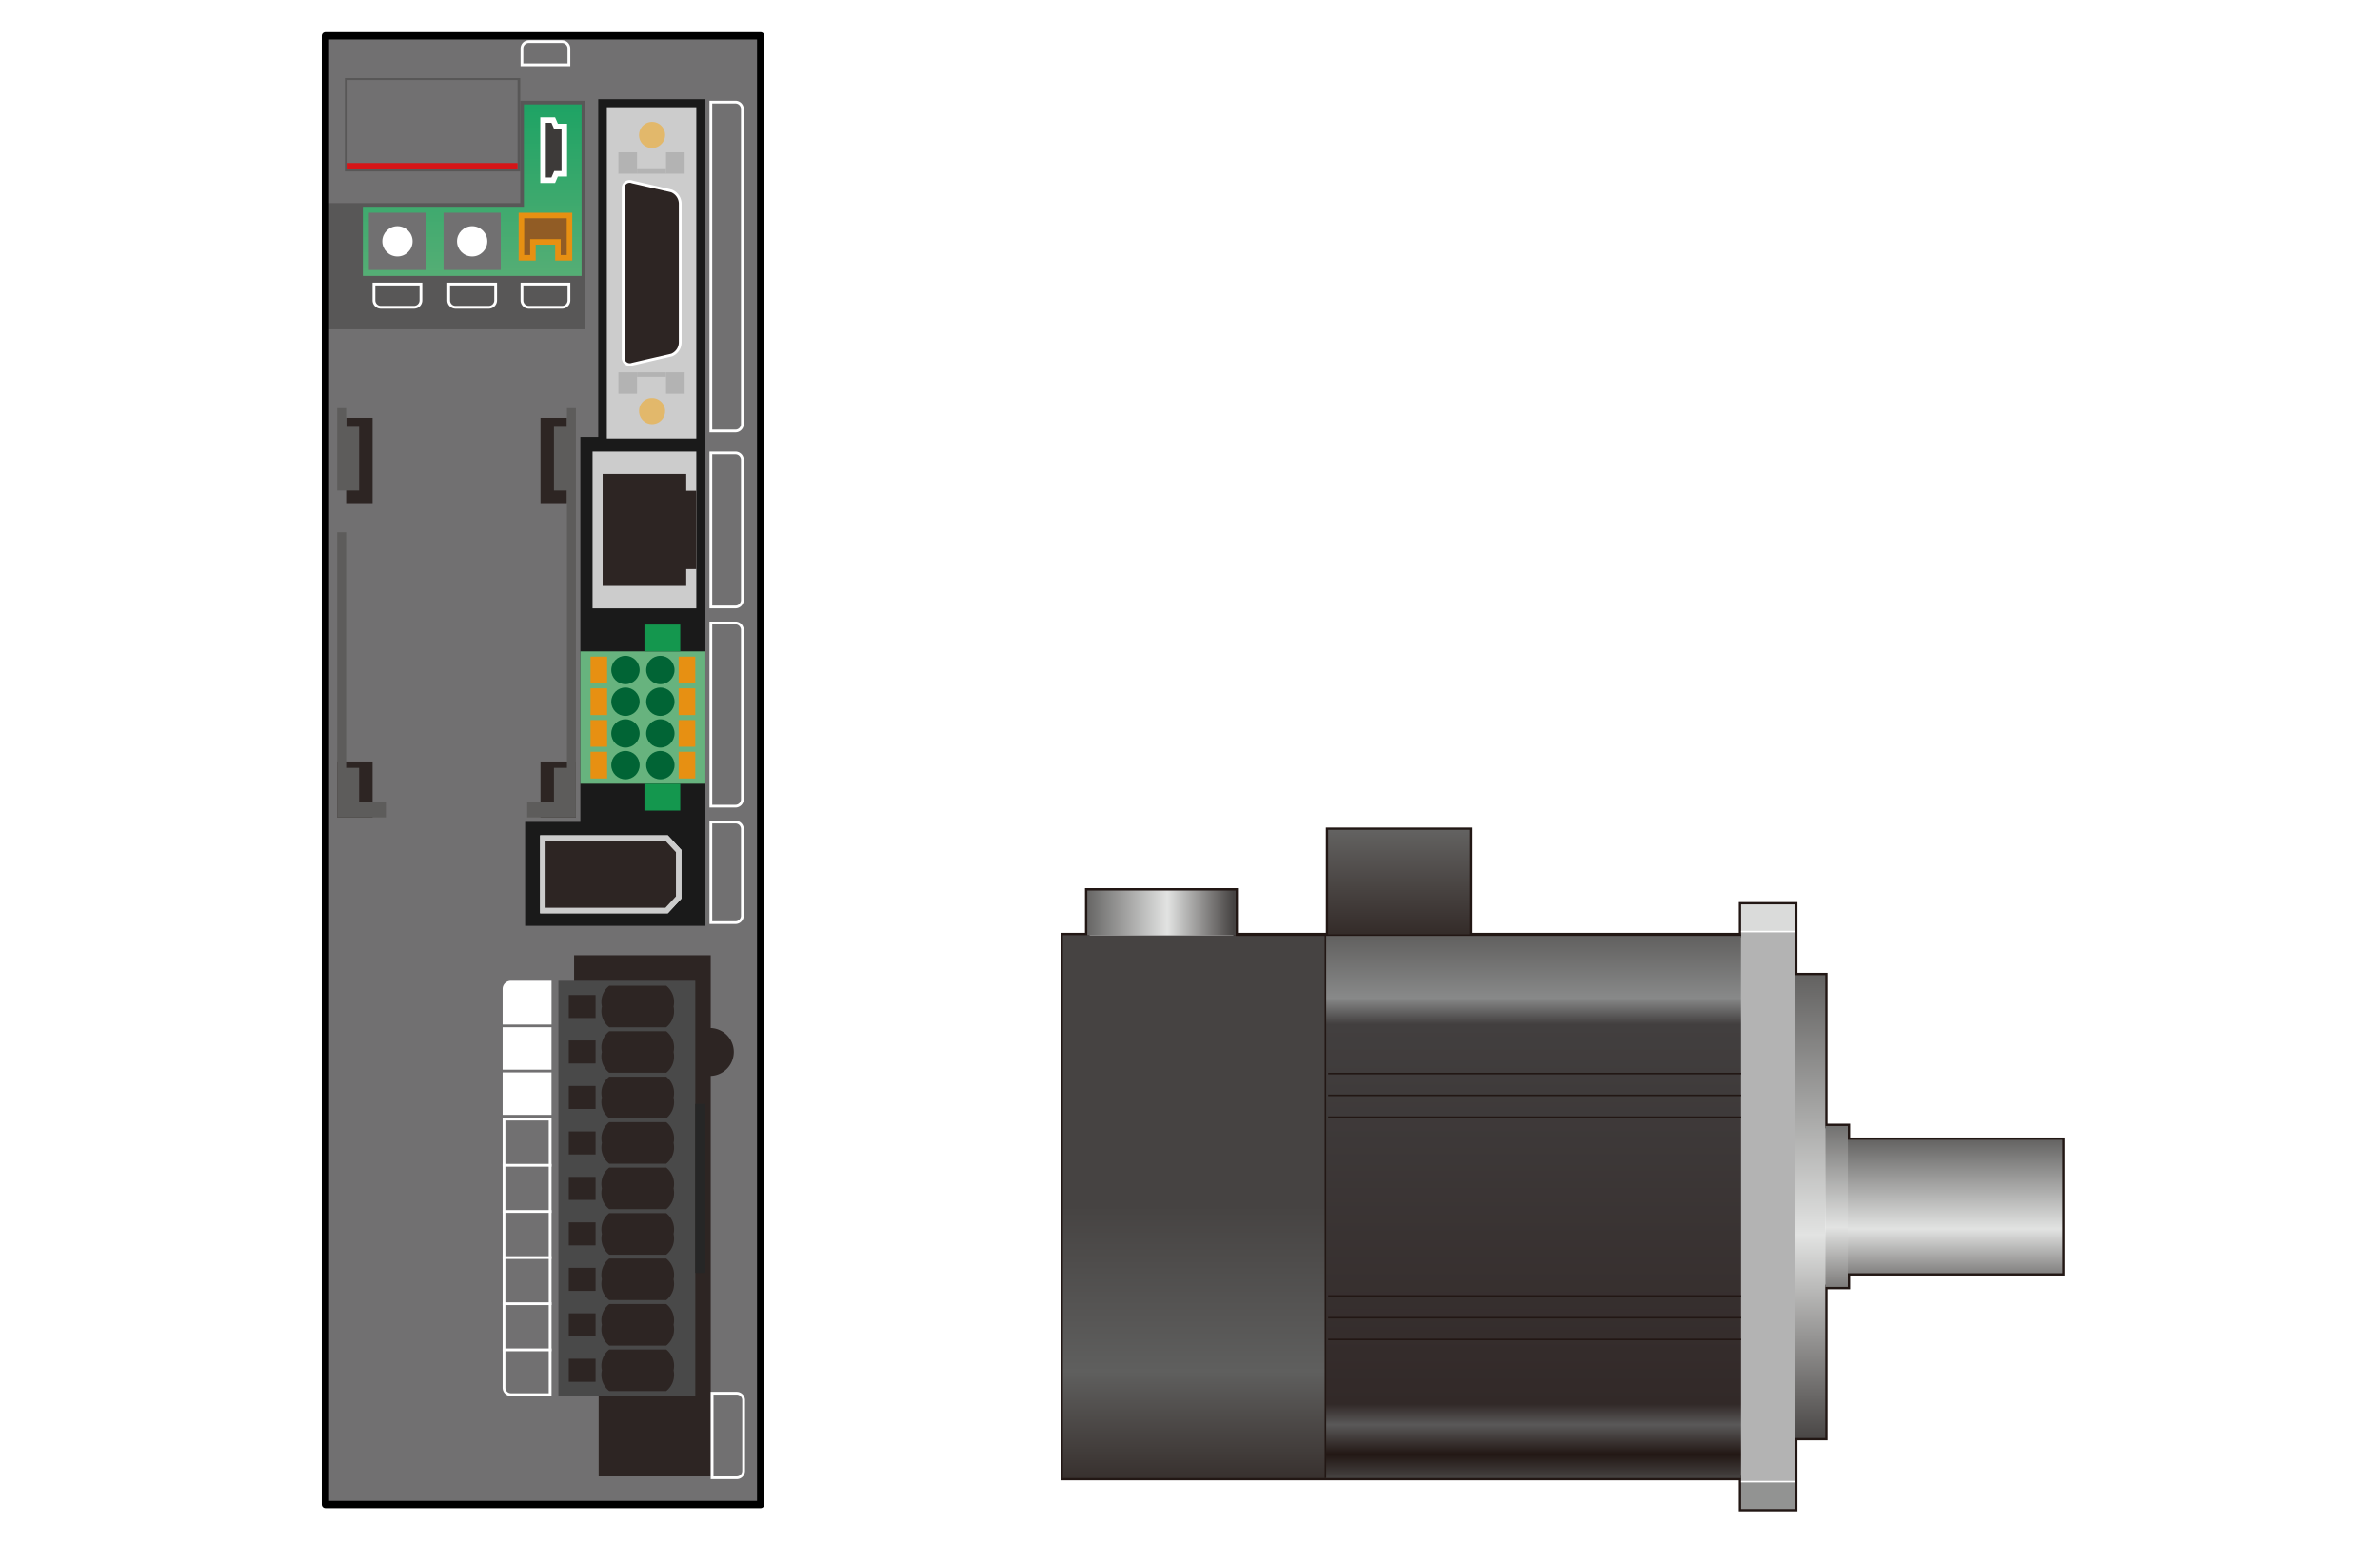 <svg xmlns="http://www.w3.org/2000/svg" xmlns:xlink="http://www.w3.org/1999/xlink" width="74" height="48" viewBox="0 0 74 48"><defs><clipPath id="a"><rect x="41.212" y="29.079" width="12.923" height="16.881" fill="none"/></clipPath><linearGradient id="b" x1="-123.882" y1="95.21" x2="-122.87" y2="95.21" gradientTransform="matrix(0, 16.644, 16.644, 0, -1537.025, 2091.036)" gradientUnits="userSpaceOnUse"><stop offset="0" stop-color="#636261"/><stop offset="0.11" stop-color="#888989"/><stop offset="0.159" stop-color="#423f3f"/><stop offset="0.863" stop-color="#322928"/><stop offset="0.901" stop-color="#5a5959"/><stop offset="0.956" stop-color="#221714"/><stop offset="1" stop-color="#464342"/></linearGradient><clipPath id="c"><rect x="41.296" y="25.804" width="4.397" height="3.275" fill="none"/></clipPath><linearGradient id="d" x1="-128.731" y1="85.376" x2="-127.719" y2="85.376" gradientTransform="matrix(0, 4.604, 4.604, 0, -349.6, 618.482)" gradientUnits="userSpaceOnUse"><stop offset="0" stop-color="#636261"/><stop offset="0.956" stop-color="#221714"/><stop offset="1" stop-color="#464342"/></linearGradient><clipPath id="e"><rect x="33.047" y="29.079" width="8.164" height="16.881" fill="none"/></clipPath><linearGradient id="f" x1="-125.061" y1="92.805" x2="-124.05" y2="92.805" gradientTransform="matrix(0, 10.201, 10.201, 0, -909.547, 1313.242)" gradientUnits="userSpaceOnUse"><stop offset="0" stop-color="#464342"/><stop offset="0.5" stop-color="#5f5f5e"/><stop offset="1" stop-color="#221714"/></linearGradient><clipPath id="g"><rect x="33.806" y="27.691" width="4.614" height="1.388" fill="none"/></clipPath><linearGradient id="h" x1="-135.744" y1="105.92" x2="-134.732" y2="105.92" gradientTransform="matrix(4.561, 0, 0, -4.561, 652.866, 511.432)" gradientUnits="userSpaceOnUse"><stop offset="0" stop-color="#636261"/><stop offset="0.555" stop-color="#e2e3e2"/><stop offset="1" stop-color="#464342"/></linearGradient><clipPath id="i"><rect x="55.815" y="30.322" width="0.937" height="14.394" fill="none"/></clipPath><linearGradient id="j" x1="-124.138" y1="94.666" x2="-123.126" y2="94.666" gradientTransform="matrix(0, 14.419, 14.419, 0, -1308.741, 1820.238)" xlink:href="#h"/><clipPath id="k"><rect x="56.751" y="35.015" width="0.703" height="5.003" fill="none"/></clipPath><linearGradient id="l" x1="-126.839" y1="89.185" x2="-125.828" y2="89.185" gradientTransform="matrix(0, 6.367, 6.367, 0, -510.784, 842.181)" xlink:href="#h"/><clipPath id="m"><rect x="57.454" y="35.443" width="6.671" height="4.148" fill="none"/></clipPath><linearGradient id="n" x1="-128.292" y1="86.371" x2="-127.28" y2="86.371" gradientTransform="matrix(0, 4.996, 4.996, 0, -370.753, 676.36)" xlink:href="#h"/><linearGradient id="o" x1="14.683" y1="8.58" x2="14.683" y2="3.247" gradientUnits="userSpaceOnUse"><stop offset="0" stop-color="#55ae75"/><stop offset="1" stop-color="#1ea364"/></linearGradient></defs><title>melservo_je_c</title><rect width="74" height="48" fill="#fff"/><rect x="10.118" y="1.114" width="13.533" height="45.67" fill="#717071"/><path d="M22.098,31.967V29.702H17.85V43.41h0.764v2.5h3.484V33.456A0.745,0.745,0,0,0,22.098,31.967Z" fill="#2d2523"/><polygon points="45.694 28.951 45.694 25.805 41.297 25.805 41.297 29.078 38.42 29.078 38.42 27.689 33.806 27.689 33.806 29.078 33.047 29.078 33.047 45.96 41.297 45.96 54.135 45.96 54.135 46.924 55.815 46.924 55.815 44.716 56.751 44.716 56.751 40.018 57.454 40.018 57.454 39.591 64.125 39.591 64.125 35.443 57.454 35.443 57.454 35.014 56.751 35.014 56.751 30.322 55.815 30.322 55.815 28.122 54.135 28.122 54.135 29.078 45.694 29.078 45.694 28.951" fill="none" stroke="#221714" stroke-width="0.144"/><rect x="54.135" y="46.074" width="1.679" height="0.85" fill="#929392"/><rect x="54.135" y="28.122" width="1.679" height="0.846" fill="#dadbda"/><rect x="54.135" y="28.967" width="1.679" height="17.106" fill="#b3b3b3"/><line x1="55.815" y1="46.074" x2="54.135" y2="46.074" fill="none" stroke="#fff" stroke-width="0.048"/><line x1="54.135" y1="28.967" x2="55.815" y2="28.967" fill="none" stroke="#fff" stroke-width="0.048"/><g clip-path="url(#a)"><rect x="41.212" y="29.079" width="12.923" height="16.881" fill="url(#b)"/></g><g clip-path="url(#c)"><rect x="41.296" y="25.804" width="4.397" height="3.275" fill="url(#d)"/></g><g clip-path="url(#e)"><rect x="33.047" y="29.079" width="8.164" height="16.881" fill="url(#f)"/></g><g clip-path="url(#g)"><rect x="33.806" y="27.691" width="4.614" height="1.388" fill="url(#h)"/></g><g clip-path="url(#i)"><rect x="55.815" y="30.322" width="0.937" height="14.394" fill="url(#j)"/></g><g clip-path="url(#k)"><rect x="56.751" y="35.015" width="0.703" height="5.003" fill="url(#l)"/></g><g clip-path="url(#m)"><rect x="57.454" y="35.443" width="6.671" height="4.148" fill="url(#n)"/></g><line x1="54.135" y1="41.652" x2="41.297" y2="41.652" fill="none" stroke="#221714" stroke-width="0.049"/><line x1="54.135" y1="40.975" x2="41.297" y2="40.975" fill="none" stroke="#221714" stroke-width="0.049"/><line x1="54.135" y1="40.297" x2="41.297" y2="40.297" fill="none" stroke="#221714" stroke-width="0.049"/><line x1="54.135" y1="33.383" x2="41.297" y2="33.383" fill="none" stroke="#221714" stroke-width="0.049"/><line x1="54.135" y1="34.06" x2="41.297" y2="34.06" fill="none" stroke="#221714" stroke-width="0.049"/><line x1="54.135" y1="34.739" x2="41.297" y2="34.739" fill="none" stroke="#221714" stroke-width="0.049"/><line x1="41.212" y1="45.96" x2="41.212" y2="29.078" fill="none" stroke="#221714" stroke-width="0.048"/><line x1="38.42" y1="29.078" x2="54.135" y2="29.078" fill="none" stroke="#221714" stroke-width="0.048"/><polygon points="16.177 3.134 16.177 6.315 10.118 6.315 10.118 10.241 18.197 10.241 18.197 3.134 16.177 3.134" fill="#585757"/><polygon points="16.29 6.429 11.282 6.429 11.282 8.58 18.083 8.58 18.083 3.247 16.29 3.247 16.29 6.429" fill="url(#o)"/><rect x="11.468" y="6.615" width="1.779" height="1.78" fill="#717071"/><circle cx="12.358" cy="7.504" r="0.471" fill="#fff"/><rect x="13.791" y="6.615" width="1.779" height="1.78" fill="#717071"/><circle cx="14.681" cy="7.504" r="0.471" fill="#fff"/><polygon points="16.126 6.615 16.126 8.102 16.656 8.102 16.656 7.608 17.262 7.608 17.262 8.102 17.793 8.102 17.793 6.615 16.126 6.615" fill="#e79012"/><polygon points="17.434 7.93 17.434 7.436 16.484 7.436 16.484 7.93 16.298 7.93 16.298 6.786 17.621 6.786 17.621 7.93 17.434 7.93" fill="#915c25"/><polygon points="17.632 3.848 17.346 3.848 17.259 3.648 16.799 3.648 16.799 5.691 17.259 5.691 17.346 5.489 17.632 5.489 17.632 3.848" fill="#fff"/><polygon points="16.971 5.519 16.971 3.819 17.146 3.819 17.233 4.02 17.46 4.02 17.46 5.318 17.233 5.318 17.146 5.519 16.971 5.519" fill="#3d3a39"/><polygon points="18.601 3.084 18.601 13.588 18.045 13.588 18.045 25.557 16.328 25.557 16.328 28.789 21.934 28.789 21.934 25.557 21.934 3.084 18.601 3.084" fill="#1a1a1a"/><rect x="18.868" y="3.334" width="2.782" height="10.303" fill="#ccc"/><path d="M19.58,11.379a0.247,0.247,0,0,1-.248-0.262V5.86A0.244,0.244,0,0,1,19.575,5.6a0.298,0.298,0,0,1,.1.018l1.215,0.278a0.477,0.477,0,0,1,.303.428v4.331a0.474,0.474,0,0,1-.292.425l-1.235.286A0.282,0.282,0,0,1,19.58,11.379Z" fill="#fff"/><path d="M21.107,10.654a0.388,0.388,0,0,1-.237.345l-1.224.283a0.165,0.165,0,0,1-.228-0.166V5.86a0.161,0.161,0,0,1,.228-0.161l1.224,0.281a0.389,0.389,0,0,1,.237.344v4.331Z" fill="#2d2523"/><rect x="19.228" y="4.736" width="0.579" height="0.666" fill="#b3b3b3"/><rect x="20.708" y="4.736" width="0.58" height="0.666" fill="#b3b3b3"/><rect x="19.806" y="5.261" width="0.902" height="0.141" fill="#b3b3b3"/><rect x="19.228" y="11.577" width="0.579" height="0.666" fill="#b3b3b3"/><rect x="20.708" y="11.577" width="0.58" height="0.666" fill="#b3b3b3"/><rect x="19.806" y="11.577" width="0.902" height="0.141" fill="#b3b3b3"/><path d="M20.267,4.601a0.405,0.405,0,1,0-.397-0.408A0.396,0.396,0,0,0,20.267,4.601Z" fill="#e2b86b"/><path d="M20.267,12.378a0.405,0.405,0,1,1-.397.408A0.396,0.396,0,0,1,20.267,12.378Z" fill="#e2b86b"/><rect x="18.424" y="14.043" width="3.226" height="4.874" fill="#ccc"/><polygon points="21.65 15.262 21.337 15.262 21.337 14.739 18.737 14.739 18.737 18.22 21.337 18.22 21.337 17.697 21.65 17.697 21.65 15.262" fill="#2d2523"/><rect x="18.045" y="20.255" width="3.888" height="4.116" fill="#67b37e"/><rect x="20.037" y="19.421" width="1.114" height="0.834" fill="#14974e"/><rect x="20.037" y="24.371" width="1.114" height="0.834" fill="#14974e"/><circle cx="19.447" cy="21.82" r="0.441" fill="#016435"/><circle cx="19.447" cy="22.806" r="0.441" fill="#016435"/><circle cx="19.447" cy="20.834" r="0.441" fill="#016435"/><circle cx="19.447" cy="23.792" r="0.441" fill="#016435"/><circle cx="20.532" cy="21.82" r="0.441" fill="#016435"/><circle cx="20.532" cy="22.806" r="0.441" fill="#016435"/><circle cx="20.532" cy="20.834" r="0.441" fill="#016435"/><circle cx="20.532" cy="23.792" r="0.441" fill="#016435"/><rect x="18.361" y="20.418" width="0.517" height="0.831" fill="#e79012"/><rect x="18.361" y="21.404" width="0.517" height="0.831" fill="#e79012"/><rect x="18.361" y="22.39" width="0.517" height="0.831" fill="#e79012"/><rect x="18.361" y="23.376" width="0.517" height="0.831" fill="#e79012"/><rect x="21.101" y="20.418" width="0.517" height="0.831" fill="#e79012"/><rect x="21.101" y="21.404" width="0.517" height="0.831" fill="#e79012"/><rect x="21.101" y="22.39" width="0.517" height="0.831" fill="#e79012"/><rect x="21.101" y="23.376" width="0.517" height="0.831" fill="#e79012"/><polygon points="20.765 28.398 16.792 28.398 16.792 25.974 20.765 25.974 21.189 26.432 21.189 27.941 20.765 28.398" fill="#ccc"/><polygon points="20.765 28.398 16.792 28.398 16.792 25.974 20.765 25.974 21.189 26.432 21.189 27.941 20.765 28.398" fill="#ccc"/><polygon points="16.964 28.227 16.964 26.146 20.69 26.146 21.017 26.499 21.017 27.873 20.69 28.227 16.964 28.227" fill="#2d2523"/><rect x="17.363" y="30.498" width="4.255" height="12.912" fill="#494949"/><path d="M20.943,36.954a0.645,0.645,0,0,0-.228-0.646H18.943a0.644,0.644,0,0,0-.228.646h0a0.644,0.644,0,0,0,.228.646h1.772a0.645,0.645,0,0,0,.228-0.646h0Z" fill="#2d2523"/><rect x="17.685" y="36.596" width="0.833" height="0.716" fill="#2d2523"/><path d="M20.943,38.368a0.645,0.645,0,0,0-.228-0.646H18.943a0.644,0.644,0,0,0-.228.646h0a0.644,0.644,0,0,0,.228.646h1.772a0.644,0.644,0,0,0,.228-0.646h0Z" fill="#2d2523"/><rect x="17.685" y="38.01" width="0.833" height="0.716" fill="#2d2523"/><path d="M20.943,39.782a0.644,0.644,0,0,0-.228-0.646H18.943a0.644,0.644,0,0,0-.228.646h0a0.643,0.643,0,0,0,.228.646h1.772a0.644,0.644,0,0,0,.228-0.646h0Z" fill="#2d2523"/><rect x="17.685" y="39.424" width="0.833" height="0.716" fill="#2d2523"/><path d="M20.943,41.196a0.644,0.644,0,0,0-.228-0.646H18.943a0.643,0.643,0,0,0-.228.646h0a0.643,0.643,0,0,0,.228.646h1.772a0.644,0.644,0,0,0,.228-0.646h0Z" fill="#2d2523"/><rect x="17.685" y="40.838" width="0.833" height="0.716" fill="#2d2523"/><path d="M20.943,42.609a0.644,0.644,0,0,0-.228-0.646H18.943a0.643,0.643,0,0,0-.228.646h0a0.643,0.643,0,0,0,.228.646h1.772a0.644,0.644,0,0,0,.228-0.646h0Z" fill="#2d2523"/><rect x="17.685" y="42.252" width="0.833" height="0.716" fill="#2d2523"/><path d="M20.943,35.54a0.645,0.645,0,0,1-.228.646H18.943a0.644,0.644,0,0,1-.228-0.646h0a0.644,0.644,0,0,1,.228-0.646h1.772a0.644,0.644,0,0,1,.228.646h0Z" fill="#2d2523"/><rect x="17.685" y="35.182" width="0.833" height="0.716" fill="#2d2523"/><path d="M20.943,34.126a0.644,0.644,0,0,1-.228.646H18.943a0.644,0.644,0,0,1-.228-0.646h0a0.643,0.643,0,0,1,.228-0.646h1.772a0.644,0.644,0,0,1,.228.646h0Z" fill="#2d2523"/><rect x="17.685" y="33.768" width="0.833" height="0.716" fill="#2d2523"/><path d="M20.943,32.712a0.644,0.644,0,0,1-.228.646H18.943a0.643,0.643,0,0,1-.228-0.646h0a0.643,0.643,0,0,1,.228-0.646h1.772a0.644,0.644,0,0,1,.228.646h0Z" fill="#2d2523"/><rect x="17.685" y="32.354" width="0.833" height="0.716" fill="#2d2523"/><path d="M20.943,31.298a0.644,0.644,0,0,1-.228.646H18.943a0.643,0.643,0,0,1-.228-0.646h0a0.643,0.643,0,0,1,.228-0.646h1.772a0.644,0.644,0,0,1,.228.646h0Z" fill="#2d2523"/><rect x="17.685" y="30.94" width="0.833" height="0.716" fill="#2d2523"/><rect x="21.618" y="34.327" width="0.315" height="5.254" fill="#262626"/><rect x="10.118" y="1.114" width="13.533" height="45.67" fill="none" stroke="#000" stroke-linecap="round" stroke-linejoin="round" stroke-width="0.227"/><rect x="10.723" y="2.427" width="5.453" height="2.905" fill="#585757"/><rect x="10.806" y="2.489" width="5.287" height="2.781" fill="#717071"/><rect x="10.762" y="12.994" width="0.823" height="2.651" fill="#2d2523"/><rect x="16.806" y="12.994" width="0.823" height="2.651" fill="#2d2523"/><rect x="10.484" y="23.679" width="1.101" height="1.739" fill="#2d2523"/><rect x="16.806" y="23.679" width="1.101" height="1.739" fill="#2d2523"/><polygon points="17.628 12.691 17.628 13.272 17.224 13.272 17.224 15.254 17.628 15.254 17.628 23.877 17.224 23.877 17.224 24.938 16.391 24.938 16.391 25.418 17.906 25.418 17.906 12.691 17.628 12.691" fill="#5d5c5b"/><polygon points="10.762 15.254 11.166 15.254 11.166 13.272 10.762 13.272 10.762 12.691 10.484 12.691 10.484 15.254 10.762 15.254" fill="#5d5c5b"/><polygon points="11.166 24.938 11.166 23.877 10.762 23.877 10.762 16.552 10.484 16.552 10.484 25.418 11.999 25.418 11.999 24.938 11.166 24.938" fill="#5d5c5b"/><path d="M11.584,8.79V9.34a0.259,0.259,0,0,0,.258.258h1.031a0.259,0.259,0,0,0,.258-0.258V8.79H11.584Zm1.461,0.55a0.172,0.172,0,0,1-.172.172H11.842a0.172,0.172,0,0,1-.172-0.172V8.876h1.375V9.34Z" fill="#fff"/><path d="M13.907,8.79V9.34a0.259,0.259,0,0,0,.258.258h1.031a0.259,0.259,0,0,0,.258-0.258V8.79H13.907Zm1.461,0.55a0.172,0.172,0,0,1-.172.172H14.165a0.172,0.172,0,0,1-.172-0.172V8.876h1.375V9.34Z" fill="#fff"/><path d="M22.059,13.444h0.808a0.259,0.259,0,0,0,.258-0.258V3.391a0.259,0.259,0,0,0-.258-0.258h-0.808V13.444Zm0.808-10.225a0.172,0.172,0,0,1,.172.172v9.795a0.172,0.172,0,0,1-.172.172h-0.722V3.219h0.722Z" fill="#fff"/><path d="M22.059,18.916h0.808a0.259,0.259,0,0,0,.258-0.258V14.3a0.259,0.259,0,0,0-.258-0.258h-0.808v4.874Zm0.808-4.788a0.172,0.172,0,0,1,.172.172v4.358a0.172,0.172,0,0,1-.172.172h-0.722V14.128h0.722Z" fill="#fff"/><path d="M22.059,25.111h0.808a0.259,0.259,0,0,0,.258-0.258v-5.267a0.259,0.259,0,0,0-.258-0.258h-0.808v5.783Zm0.808-5.697a0.172,0.172,0,0,1,.172.172v5.267a0.172,0.172,0,0,1-.172.172h-0.722v-5.611h0.722Z" fill="#fff"/><path d="M22.059,28.732h0.808a0.259,0.259,0,0,0,.258-0.258V25.778a0.259,0.259,0,0,0-.258-0.258h-0.808v3.212Zm0.808-3.126a0.172,0.172,0,0,1,.172.172v2.697a0.172,0.172,0,0,1-.172.172h-0.722V25.606h0.722Z" fill="#fff"/><path d="M22.098,45.995h0.808a0.259,0.259,0,0,0,.258-0.258V43.538a0.259,0.259,0,0,0-.258-0.258h-0.808v2.715Zm0.808-2.629a0.172,0.172,0,0,1,.172.172V45.737a0.172,0.172,0,0,1-.172.172H22.184V43.366h0.722Z" fill="#fff"/><path d="M16.186,8.79V9.34a0.259,0.259,0,0,0,.258.258h1.031a0.259,0.259,0,0,0,.258-0.258V8.79H16.186Zm1.461,0.55a0.172,0.172,0,0,1-.172.172H16.444a0.172,0.172,0,0,1-.172-0.172V8.876h1.375V9.34Z" fill="#fff"/><path d="M17.732,2.058V1.508a0.259,0.259,0,0,0-.258-0.258H16.444a0.259,0.259,0,0,0-.258.258V2.058h1.547Zm-0.086-.086h-1.375V1.508a0.172,0.172,0,0,1,.172-0.172h1.031a0.172,0.172,0,0,1,.172.172V1.972Z" fill="#fff"/><path d="M17.149,31.859V30.498H15.886a0.256,0.256,0,0,0-.258.252v1.109H17.149Z" fill="#fff"/><rect x="15.628" y="31.943" width="1.52" height="1.319" fill="#fff"/><rect x="15.628" y="33.347" width="1.52" height="1.32" fill="#fff"/><path d="M15.628,34.759v8.393a0.259,0.259,0,0,0,.258.258H17.149v-8.651h-1.52Zm1.434,8.565H15.886a0.172,0.172,0,0,1-.172-0.172V34.844h1.348v8.479Z" fill="#fff"/><rect x="15.628" y="36.193" width="1.52" height="0.086" fill="#fff"/><rect x="15.628" y="37.628" width="1.52" height="0.086" fill="#fff"/><rect x="15.628" y="39.062" width="1.52" height="0.086" fill="#fff"/><rect x="15.628" y="40.497" width="1.52" height="0.086" fill="#fff"/><rect x="15.628" y="41.931" width="1.52" height="0.086" fill="#fff"/><rect x="10.806" y="5.069" width="5.287" height="0.201" fill="#d61518"/></svg>